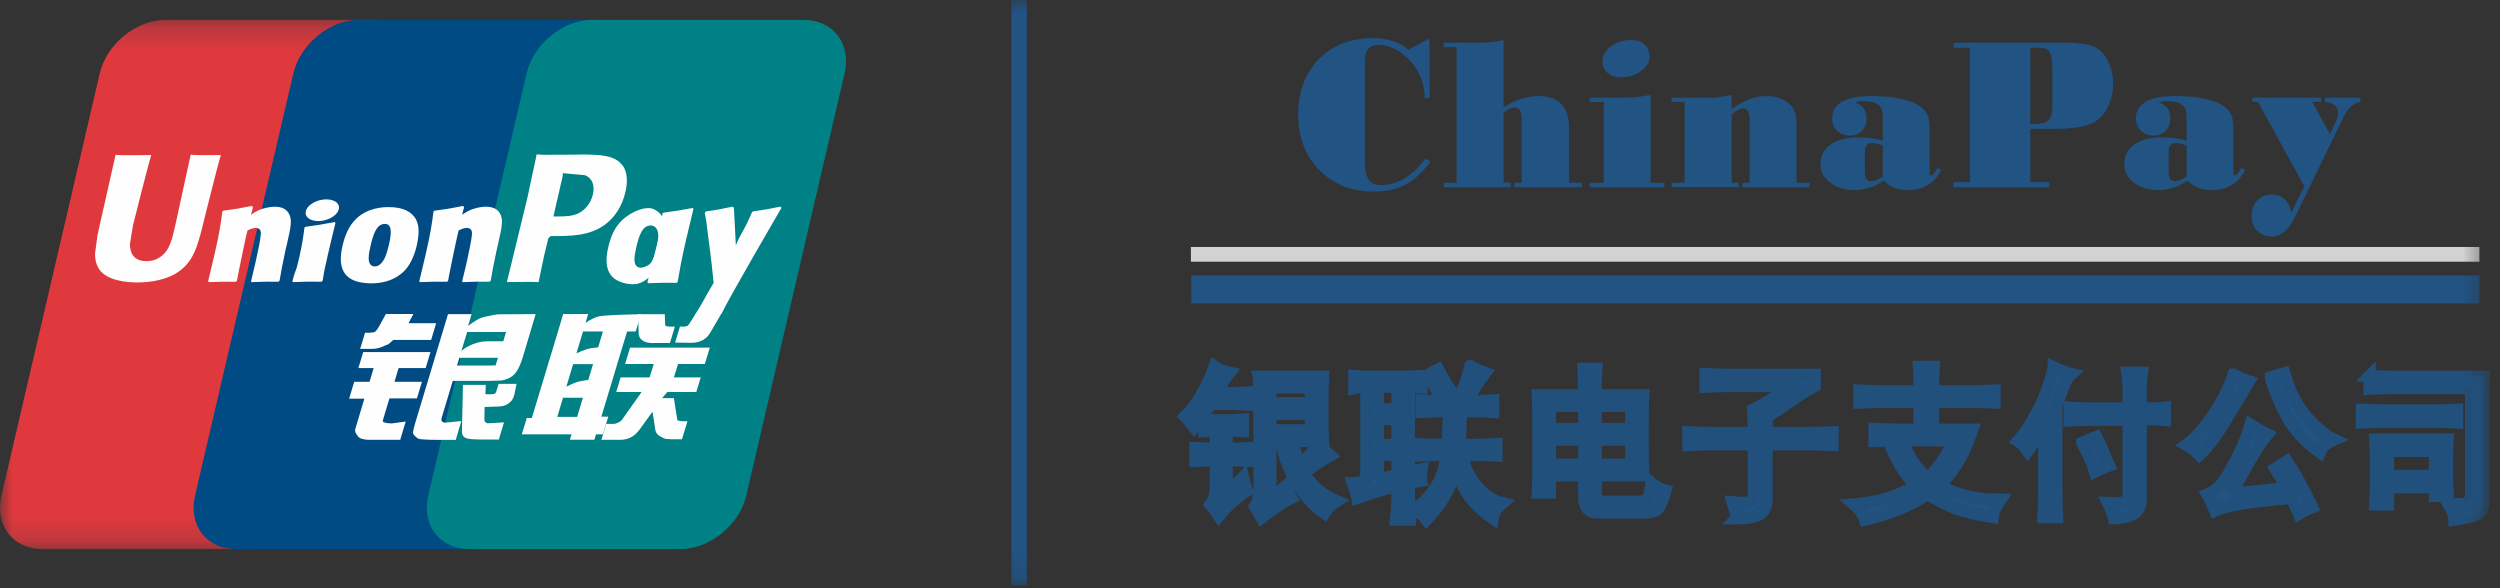 <svg xmlns="http://www.w3.org/2000/svg" xmlns:xlink="http://www.w3.org/1999/xlink" width="102" height="24" viewBox="0 0 102 24">
    <rect x="0" y="0" width="102" height="24" fill="#333333" stroke="none"/>
    <defs>
        <path id="prefix__a" d="M0 0.214L17.104 0.214 17.104 21.805 0 21.805z"/>
        <path id="prefix__c" d="M0 23.881L101.524 23.881 101.524 0 0 0z"/>
    </defs>
    <g fill="none" fill-rule="evenodd">
        <g transform="translate(0 .597)">
            <mask id="prefix__b" fill="#fff">
                <use xlink:href="#prefix__a"/>
            </mask>
            <path fill="#DF393E" d="M6.76.214h8.615c1.204 0 1.951.979 1.67 2.185l-4.011 17.222c-.283 1.206-1.487 2.184-2.69 2.184H1.728c-1.204 0-1.951-.978-1.668-2.184L4.07 2.399C4.351 1.193 5.554.214 6.76.214" mask="url(#prefix__b)"/>
        </g>
        <path fill="#004B84" d="M14.66.811h9.905c1.206 0 .662.979.38 2.185l-4.01 17.222c-.284 1.206-.194 2.184-1.4 2.184H9.627c-1.205 0-1.952-.978-1.669-2.184l4.01-17.222C12.253 1.79 13.457.81 14.66.81"/>
        <path fill="#008185" d="M24.175.811h8.614c1.205 0 1.953.979 1.67 2.185l-4.01 17.222c-.283 1.206-1.487 2.184-2.69 2.184h-8.615c-1.204 0-1.953-.978-1.67-2.184l4.01-17.222C21.767 1.79 22.97.81 24.176.81"/>
        <path fill="#FEFEFE" d="M25.585 13.525L24.536 17h.281l-.218.72h-.281l-.067.22h-.999l.068-.22h-2.03l.203-.665.206-.003 1.066-3.527.212-.713h1.02l-.107.362s.272-.198.528-.263c.257-.067 1.737-.092 1.737-.092l-.22.706h-.35zm-1.797 0l-.27.89s.302-.139.47-.182c.166-.043.416-.06.416-.06l.195-.648h-.811zm-.404 1.331l-.277.922s.307-.16.475-.203c.167-.044.42-.072.42-.072l.195-.647h-.813zm-.648 2.153h.812l.235-.782h-.811l-.236.782z"/>
        <path fill="#FEFEFE" d="M26.037 12.82h1.086l.013.405c-.008.064.052.097.178.1h.222l-.203.67h-.587c-.51.035-.702-.184-.69-.43l-.02-.746zM26.178 15.993h-1.037l.18-.596h1.182l.171-.546h-1.17l.202-.67h3.255l-.203.67h-1.093l-.17.546h1.095l-.18.596h-1.184l-.21.251h.479l.118.752c.01.075.015.122.036.153.026.027.169.04.254.04h.145l-.223.733h-.369c-.057 0-.142-.002-.257-.012-.112-.008-.192-.073-.267-.109-.068-.032-.168-.116-.194-.256l-.114-.748-.537.74c-.173.229-.404.408-.793.408h-.757l.196-.65h.29c.084 0 .159-.035.213-.062.054-.023.102-.053.159-.132l.783-1.108zM14.82 14.363h2.744l-.198.655h-1.103l-.168.56h1.12l-.204.676H15.89l-.273.905c-.032.1.268.116.375.116l.561-.076-.224.746h-1.266c-.102 0-.179-.012-.288-.038-.107-.027-.154-.076-.201-.148-.046-.072-.117-.134-.069-.29l.362-1.204h-.623l.208-.688h.625l.168-.56h-.623l.198-.654zM16.668 13.186h1.127l-.205.682h-1.54l-.167.146c-.07.068-.096.041-.188.09-.088.045-.271.13-.508.13h-.493l.2-.658h.147c.126 0 .211-.011.256-.04.046-.029.102-.099.165-.21l.282-.514h1.122l-.198.374zM18.28 12.816h.96l-.142.483s.305-.242.517-.324c.211-.081.69-.151.69-.151l1.55-.009-.526 1.762c-.09.3-.193.497-.258.586-.06.088-.127.168-.262.242-.133.069-.252.108-.36.12-.106.007-.263.009-.479.014h-1.496l-.42 1.395c-.043.137-.061.201-.036.239.024.034.075.071.145.071l.658-.064-.225.766h-.74c-.234 0-.406-.003-.524-.014-.114-.01-.234 0-.312-.064-.07-.06-.174-.136-.171-.218.007-.078.037-.202.087-.375l1.343-4.46zm2.036 1.781h-1.573l-.096.317h1.362c.161-.015.194.005.207-.001l.1-.316zm-1.486-.285s.306-.282.833-.373c.12-.023.87-.015.87-.015l.114-.379H19.06l-.231.767z"/>
        <path fill="#FEFEFE" d="M21.076 15.66l-.087.426c-.04.13-.07.231-.172.317-.104.09-.228.183-.516.183l-.53.02-.007.478c-.006.137.03.123.052.146.024.022.046.033.07.04l.168-.007.509-.03-.21.7h-.582c-.411 0-.713-.011-.814-.087-.097-.067-.111-.143-.109-.275l.04-1.867h.93l-.012.382h.223c.078 0 .128-.007.162-.028.027-.02.047-.052.063-.1l.088-.297h.734zM7.78 6.31L7.146 9.22c-.13.557-.223.958-.54 1.215-.183.148-.392.22-.636.22-.392 0-.622-.196-.662-.566L5.3 9.964l.121-.75s.63-2.514.74-2.85l.01-.038c-1.22.015-1.44.005-1.454-.017-.007.027-.04.182-.04.182l-.64 2.835-.055.241-.105.784c0 .234.046.424.137.583.292.512 1.125.59 1.596.59.606 0 1.174-.133 1.56-.365.666-.396.842-1.014.998-1.561l.073-.281S8.889 6.705 9 6.365l.008-.04c-.884.014-1.146.003-1.229-.016M11.354 11.494c-.435-.004-.584-.004-1.092.017l-.02-.033c.045-.196.094-.385.137-.58l.061-.262c.095-.412.187-.887.197-1.031.01-.089.038-.306-.21-.306-.107 0-.217.05-.328.1-.061.216-.184.83-.243 1.11-.124.59-.134.657-.189.946l-.036.04c-.446-.005-.602-.005-1.114.016l-.025-.039c.087-.351.172-.702.252-1.054.217-.947.268-1.31.327-1.788l.04-.034c.503-.067.622-.084 1.166-.195l.045.05-.082.306c.09-.055.18-.112.274-.161.256-.123.54-.162.696-.162.237 0 .497.067.606.341.104.244.036.545-.1 1.142l-.07.301c-.14.663-.163.785-.239 1.237l-.053.04zM13.115 11.494c-.261-.002-.43-.003-.594-.002-.161.002-.321.009-.564.019l-.014-.019-.015-.02c.065-.25.101-.34.135-.428.033-.089.064-.178.122-.432.076-.33.122-.565.157-.766.034-.199.055-.366.079-.56l.02-.014.021-.018c.26-.036.425-.061.593-.087.17-.028.34-.059.612-.109l.008.023.01.023-.151.62-.145.619c-.098.435-.136.6-.159.714-.022.112-.029.172-.067.398l-.023.02-.025.02zM17.007 10.002c.153-.667.037-.979-.113-1.168-.227-.29-.624-.384-1.039-.384-.248 0-.84.028-1.302.457-.33.306-.487.722-.579 1.124-.093.405-.2 1.145.471 1.412.213.09.51.118.703.118.496 0 1.004-.139 1.384-.545.295-.323.43-.813.475-1.014m-1.132-.05c-.025.112-.122.535-.257.712-.09.129-.201.207-.322.207-.035 0-.25 0-.254-.317-.002-.156.029-.319.07-.496.114-.5.25-.923.592-.923.271 0 .287.311.171.817M27.602 11.54c-.524-.006-.671-.006-1.157.016l-.031-.04c.132-.496.264-.993.38-1.496.15-.651.187-.928.235-1.31l.041-.033c.52-.07.662-.094 1.204-.193l.017.045c-.1.409-.199.816-.293 1.226-.2.861-.272 1.298-.349 1.745l-.047.04z"/>
        <path fill="#FEFEFE" d="M27.85 10.06c.153-.663-.46-.055-.558-.276-.15-.342-.054-1.034-.658-1.266-.231-.089-.775.028-1.239.454-.33.303-.486.717-.578 1.115-.094.404-.202 1.139.472 1.404.211.087.406.114.6.104.675-.033 1.19-1.056 1.57-1.46.295-.318.345.124.391-.076m-1.033-.05c-.026.11-.123.53-.258.708-.09.126-.3.204-.42.204-.034 0-.249 0-.253-.315-.004-.154.028-.315.068-.491.115-.497.25-.916.593-.916.27 0 .385.309.27.81M19.968 11.494c-.434-.004-.583-.004-1.092.017l-.02-.033c.045-.196.093-.385.139-.58l.06-.262c.094-.412.186-.887.197-1.031.009-.089.037-.306-.212-.306-.105 0-.215.05-.326.1-.06.216-.184.83-.244 1.11-.123.59-.133.657-.188.946l-.037.04c-.446-.005-.6-.005-1.115.016l-.023-.039c.086-.351.171-.702.252-1.054.217-.947.267-1.31.327-1.788l.04-.034c.501-.067.623-.084 1.165-.195l.044.05-.08.306c.09-.055.18-.112.274-.161.254-.123.539-.162.694-.162.237 0 .498.067.608.341.103.244.034.545-.102 1.142l-.068.301c-.14.663-.163.785-.24 1.237l-.053.04zM24.192 7.925c-.079.344-.3.634-.587.776-.241.119-.53.13-.829.13h-.195l.017-.08.355-1.545.009-.08.008-.062.14.014s.736.065.755.07c.29.11.411.4.327.777m-.47-1.621l-.36.007c-.936.01-1.312.007-1.468-.012l-.038.19-.333 1.557-.841 3.462c.816-.01 1.152-.011 1.292.004.032-.155.223-1.078.225-1.078 0 0 .162-.68.172-.702 0 0 .049-.071.103-.1h.073c.704 0 1.502 0 2.126-.46.424-.31.715-.775.845-1.34.033-.14.058-.305.058-.472 0-.213-.042-.43-.169-.6-.319-.444-.95-.449-1.685-.456M31.883 8.48l-.042-.05c-.533.11-.63.128-1.12.194l-.04.033-.004.024-.002-.006c-.368.846-.356.664-.653 1.326l-.004-.08-.075-1.441-.045-.05c-.562.11-.575.128-1.092.194l-.041.033-.008.058.005.005c.063.333.05.26.113.78.03.255.07.515.099.768.053.42.08.634.142 1.274-.35.58-.433.798-.765 1.306l.017.043c.507-.016.623-.016.998-.016l.082-.092c.283-.61 2.435-4.303 2.435-4.303M13.591 8.835c.286-.197.323-.474.08-.618-.244-.142-.672-.097-.96.1-.29.199-.322.476-.08.62.242.142.672.098.96-.102"/>
        <path fill="#FEFEFE" d="M29.41 12.832l-.42.721c-.136.246-.382.43-.773.434l-.672-.01.196-.651h.13c.068 0 .12-.005.157-.023.033-.01.058-.037.085-.077l.25-.394h1.047z"/>
        <mask id="prefix__d" fill="#fff">
            <use xlink:href="#prefix__c"/>
        </mask>
        <path fill="#D0D2D3" d="M48.589 10.678L101.16 10.678 101.16 10.077 48.589 10.077z" mask="url(#prefix__d)"/>
        <path fill="#215383" d="M48.604 12.381L101.16 12.381 101.16 11.239 48.604 11.239zM58.36 6.6c-.326.433-.663.745-1.011.934-.349.189-.781.283-1.298.283-.902 0-1.641-.291-2.219-.874-.577-.583-.866-1.336-.866-2.26 0-.946.283-1.704.85-2.274.566-.57 1.304-.854 2.214-.854.587 0 1.065.158 1.433.474l.863-.466v2.44h-.198c0-.428-.104-.81-.312-1.143-.208-.334-.452-.589-.735-.765-.282-.176-.565-.264-.849-.264-.137 0-.251.035-.341.104-.09.068-.146.159-.169.27-.023.111-.034.281-.034.51V6.6c0 .337.051.58.152.727.101.148.271.222.51.222.674 0 1.278-.363 1.812-1.09l.198.14zM64.542 7.637h-2.747v-.18h.287V4.855c0-.31-.093-.466-.278-.466-.135 0-.287.069-.456.207v2.86h.295v.181h-2.738v-.18h.526V1.924h-.526v-.18h1.415c.39 0 .734-.037 1.028-.11V4.38c.48-.308.961-.462 1.441-.462.394 0 .696.108.909.325.212.217.318.535.318.954v2.259h.526v.18zM66.545 1.634c.236 0 .421.06.556.182.135.122.202.29.202.503 0 .217-.116.41-.348.58-.231.17-.502.255-.81.255-.231 0-.416-.058-.557-.176-.14-.117-.21-.27-.21-.461 0-.24.114-.447.343-.622.229-.174.503-.261.824-.261zm1.361 6.003h-3.047v-.18h.574V4.161h-.574v-.176h1.425c.359 0 .713-.04 1.061-.119v3.591h.561v.18zM73.827 7.637h-2.739v-.18h.295V4.88c0-.304-.085-.457-.257-.457-.138 0-.296.084-.476.25v2.783h.295v.18h-2.747v-.18h.534V4.16h-.534v-.176h1.605c.264 0 .546-.04.847-.119v.593c.472-.36.946-.54 1.424-.54.331 0 .619.087.862.26.243.172.364.475.364.91v2.368h.527v.18zM76.82 7.206v-1.26c-.18-.074-.32-.11-.422-.11-.112 0-.192.028-.24.087-.047.059-.071.155-.071.29v.813c0 .246.085.37.256.37.101 0 .26-.063.477-.19zm2.38-.272c-.255.548-.723.822-1.403.822-.37 0-.682-.129-.935-.387-.393.258-.787.387-1.18.387-.407 0-.744-.1-1.01-.301-.265-.2-.397-.452-.397-.754 0-.343.138-.612.417-.807.278-.195.66-.292 1.146-.292.374 0 .7.048.982.145v-.874c0-.238-.028-.4-.084-.486-.057-.086-.143-.152-.257-.196-.116-.044-.244-.065-.384-.065-.177 0-.31.021-.396.065.303.094.455.304.455.629 0 .217-.062.39-.186.518-.123.13-.288.194-.492.194-.217 0-.392-.066-.525-.198-.134-.132-.2-.303-.2-.514 0-.287.134-.509.402-.666.268-.156.648-.235 1.14-.235.523 0 .951.038 1.285.114.334.076.58.172.738.288.157.116.265.237.324.365.059.127.088.324.088.591v1.657c0 .09.004.151.01.18.008.03.027.044.058.044.053 0 .137-.1.253-.303l.152.079zM83.736 4.407V2.86c0-.27-.019-.469-.055-.598-.037-.129-.09-.213-.162-.253-.072-.04-.195-.059-.37-.059h-.311v3.103h.303c.396 0 .595-.215.595-.646zm-4.033-2.664h4.602c.5 0 .871.052 1.114.155.243.102.436.295.58.577.143.283.214.596.214.939 0 .372-.084.714-.252 1.028-.17.314-.418.528-.748.644-.33.116-.79.173-1.376.173h-.999V7.43h.775v.207h-3.91V7.43h.674V1.95h-.674v-.207zM89.214 7.206v-1.26c-.18-.074-.32-.11-.421-.11-.112 0-.192.028-.24.087-.048.059-.072.155-.072.29v.813c0 .246.085.37.257.37.101 0 .26-.063.476-.19zm2.381-.272c-.255.548-.723.822-1.403.822-.371 0-.683-.129-.936-.387-.393.258-.786.387-1.18.387-.406 0-.743-.1-1.009-.301-.265-.2-.398-.452-.398-.754 0-.343.139-.612.417-.807.278-.195.66-.292 1.147-.292.373 0 .7.048.981.145v-.874c0-.238-.028-.4-.084-.486-.056-.086-.142-.152-.257-.196-.115-.044-.243-.065-.383-.065-.177 0-.31.021-.397.065.304.094.456.304.456.629 0 .217-.062.39-.186.518-.124.13-.288.194-.493.194-.216 0-.391-.066-.525-.198-.133-.132-.2-.303-.2-.514 0-.287.134-.509.403-.666.268-.156.648-.235 1.14-.235.522 0 .95.038 1.285.114.334.076.58.172.737.288.157.116.266.237.325.365.059.127.088.324.088.591v1.657c0 .09.004.151.01.18.008.03.027.044.058.044.053 0 .137-.1.253-.303l.151.079zM96.303 4.16c-.163.03-.298.097-.405.203-.107.105-.222.287-.346.545L93.644 8.84c-.264.542-.583.813-.957.813-.239 0-.436-.079-.59-.237-.154-.158-.232-.359-.232-.602 0-.252.077-.461.23-.628.153-.168.345-.25.575-.25.208 0 .386.063.534.19.147.128.239.302.275.525h.017l.519-1.05-1.888-3.441h-.228v-.176h2.807v.176h-.363l.716 1.314c.172-.343.27-.555.293-.637.024-.082.036-.151.036-.207 0-.155-.043-.268-.128-.336-.086-.07-.221-.114-.407-.134v-.176h1.45v.176zM41.266 23.881L41.894 23.881 41.894 0 41.266 0zM51.83 17.558h1.656v-.675H51.83v.675zm0-1.107h1.656v-.648H51.83v.648zm-.466-1.08h2.614c-.018.324-.026.675-.026 1.053v.621c0 .306.008.621.026.945h-1.242c.051.306.146.612.284.918.328-.234.587-.486.777-.756.12.126.276.27.466.432-.501.288-.855.53-1.061.729.293.504.732.882 1.32 1.133-.208.126-.372.288-.493.486-.414-.288-.78-.692-1.1-1.215-.319-.521-.54-1.097-.66-1.727h-.44v2.321c.139-.071.354-.233.648-.485.051.18.12.342.207.485-.328.162-.734.432-1.217.81-.103-.18-.19-.333-.259-.459.104-.144.164-.368.182-.674v-3.456c0-.36-.01-.746-.026-1.16zm-2.226 1.755c.276.018.543.027.802.027s.518-.009.777-.027v.459c-.277-.018-.501-.027-.673-.027v.756c.293 0 .595-.009.905-.027v.513c-.31-.018-.612-.027-.905-.027v1.323c.259-.216.483-.423.673-.621.051.216.103.396.155.54-.104.053-.276.184-.517.39-.243.208-.45.42-.622.635-.103-.162-.216-.315-.336-.459.12-.161.19-.368.207-.62v-1.188c-.242 0-.518.01-.828.027v-.513c.344.018.62.027.828.027v-.756c-.104 0-.259.01-.466.027v-.459zm.259-.648c-.31.45-.535.765-.673.945-.138-.18-.259-.324-.363-.432.26-.252.488-.558.686-.918.198-.36.367-.729.505-1.106.155.108.353.189.595.242-.172.216-.345.496-.517.837h.362c.224 0 .526-.008.906-.027v.486c-.38-.018-.682-.027-.906-.027h-.595z" mask="url(#prefix__d)"/>
        <path stroke="#21507D" stroke-width=".5" d="M51.83 17.558h1.656v-.675H51.83v.675zm0-1.107h1.656v-.648H51.83v.648zm-.466-1.08h2.614c-.018.324-.026.675-.026 1.053v.621c0 .306.008.621.026.945h-1.242c.051.306.146.612.284.918.328-.234.587-.486.777-.756.12.126.276.27.466.432-.501.288-.855.53-1.061.729.293.504.732.882 1.32 1.133-.208.126-.372.288-.493.486-.414-.288-.78-.692-1.1-1.215-.319-.521-.54-1.097-.66-1.727h-.44v2.321c.139-.071.354-.233.648-.485.051.18.12.342.207.485-.328.162-.734.432-1.217.81-.103-.18-.19-.333-.259-.459.104-.144.164-.368.182-.674v-3.456c0-.36-.01-.746-.026-1.16zm-2.226 1.755c.276.018.543.027.802.027s.518-.009.777-.027v.459c-.277-.018-.501-.027-.673-.027v.756c.293 0 .595-.009.905-.027v.513c-.31-.018-.612-.027-.905-.027v1.323c.259-.216.483-.423.673-.621.051.216.103.396.155.54-.104.053-.276.184-.517.39-.243.208-.45.42-.622.635-.103-.162-.216-.315-.336-.459.12-.161.19-.368.207-.62v-1.188c-.242 0-.518.01-.828.027v-.513c.344.018.62.027.828.027v-.756c-.104 0-.259.01-.466.027v-.459zm.259-.648c-.31.45-.535.765-.673.945-.138-.18-.259-.324-.363-.432.26-.252.488-.558.686-.918.198-.36.367-.729.505-1.106.155.108.353.189.595.242-.172.216-.345.496-.517.837h.362c.224 0 .526-.008.906-.027v.486c-.38-.018-.682-.027-.906-.027h-.595z" mask="url(#prefix__d)"/>
        <path fill="#215383" d="M58.284 15.29c.052-.035.182-.108.389-.215.086.161.168.31.246.445.077.135.168.275.271.419-.224.072-.37.144-.44.216-.086-.18-.241-.469-.466-.864zm1.709-.35c.103.072.301.161.595.27-.155.198-.276.369-.363.513-.086.144-.206.36-.362.647.414 0 .768-.008 1.061-.027v.46c-.293-.019-.56-.028-.802-.028h-.517c-.018.648-.035 1.107-.052 1.377h.75c.224 0 .474-.01.75-.027v.459c-.276-.018-.526-.027-.75-.027h-.673c.104.486.311.913.621 1.282s.656.599 1.036.689c-.121.107-.212.21-.272.31-.06.099-.1.202-.116.31-.363-.252-.665-.536-.906-.85-.242-.315-.44-.715-.596-1.202-.12.415-.271.788-.452 1.121-.182.333-.428.661-.738.985-.052-.072-.13-.148-.233-.23-.103-.08-.207-.139-.31-.175.189-.108.361-.243.517-.405.155-.161.293-.337.414-.526.12-.189.216-.396.285-.62.068-.225.12-.455.155-.69h-.31c-.277 0-.579.01-.906.028v-.459c.327.018.63.027.906.027h.336c.034-.504.052-.963.052-1.377h-.233c-.242 0-.535.01-.88.027v-.459c.345.019.638.027.88.027h.62c.225-.521.39-.999.493-1.43zm-3.78 4.616c.19-.036.458-.09.803-.162v-.837h-.802v.999zm0-1.404h.803v-1.053h-.802v1.053zm0-1.458h.803v-.918h-.802v.918zm-.957-1.35c.207.019.414.027.622.027h1.449c.207 0 .43-.008.673-.027v.46c-.19-.018-.363-.028-.518-.028v3.51c.19-.054.362-.1.518-.135-.035.234-.043.387-.026.459-.207.036-.371.072-.492.108v.594c0 .27.009.566.026.89h-.544c.035-.324.052-.62.052-.89v-.487c-.19.037-.431.1-.724.19-.294.09-.596.188-.906.297-.018-.109-.078-.306-.182-.594.104 0 .285-.027.544-.081v-3.86c-.172 0-.337.018-.492.053v-.486z" mask="url(#prefix__d)"/>
        <path stroke="#21507D" stroke-width=".5" d="M58.284 15.29c.052-.035.182-.108.389-.215.086.161.168.31.246.445.077.135.168.275.271.419-.224.072-.37.144-.44.216-.086-.18-.241-.469-.466-.864zm1.709-.35c.103.072.301.161.595.27-.155.198-.276.369-.363.513-.086.144-.206.36-.362.647.414 0 .768-.008 1.061-.027v.46c-.293-.019-.56-.028-.802-.028h-.517c-.018.648-.035 1.107-.052 1.377h.75c.224 0 .474-.01.75-.027v.459c-.276-.018-.526-.027-.75-.027h-.673c.104.486.311.913.621 1.282s.656.599 1.036.689c-.121.107-.212.21-.272.31-.06.099-.1.202-.116.31-.363-.252-.665-.536-.906-.85-.242-.315-.44-.715-.596-1.202-.12.415-.271.788-.452 1.121-.182.333-.428.661-.738.985-.052-.072-.13-.148-.233-.23-.103-.08-.207-.139-.31-.175.189-.108.361-.243.517-.405.155-.161.293-.337.414-.526.12-.189.216-.396.285-.62.068-.225.12-.455.155-.69h-.31c-.277 0-.579.01-.906.028v-.459c.327.018.63.027.906.027h.336c.034-.504.052-.963.052-1.377h-.233c-.242 0-.535.01-.88.027v-.459c.345.019.638.027.88.027h.62c.225-.521.39-.999.493-1.43zm-3.78 4.616c.19-.036.458-.09.803-.162v-.837h-.802v.999zm0-1.404h.803v-1.053h-.802v1.053zm0-1.458h.803v-.918h-.802v.918zm-.957-1.35c.207.019.414.027.622.027h1.449c.207 0 .43-.008.673-.027v.46c-.19-.018-.363-.028-.518-.028v3.51c.19-.054.362-.1.518-.135-.035.234-.043.387-.026.459-.207.036-.371.072-.492.108v.594c0 .27.009.566.026.89h-.544c.035-.324.052-.62.052-.89v-.487c-.19.037-.431.1-.724.19-.294.09-.596.188-.906.297-.018-.109-.078-.306-.182-.594.104 0 .285-.027.544-.081v-3.86c-.172 0-.337.018-.492.053v-.486z" mask="url(#prefix__d)"/>
        <path fill="#215383" d="M65.102 18.962h1.45v-1.026h-1.45v1.026zm0-1.458h1.45v-.945h-1.45v.945zm-1.864 1.458h1.398v-1.026h-1.398v1.026zm0-1.458h1.398v-.945h-1.398v.945zm4.141 2.213c.173.145.363.244.57.298-.104.377-.203.62-.298.728-.095.108-.28.162-.556.162h-1.89c-.362.018-.552-.18-.569-.594v-.917h-1.398v.702h-.492c.018-.306.027-.968.027-1.984 0-1.017-.01-1.679-.027-1.985h1.89c0-.467-.009-.827-.025-1.08h.517c-.017.216-.026.577-.026 1.08h1.941c-.017.253-.026.779-.026 1.58 0 .8.009 1.363.026 1.687h-1.941v.729c0 .233.13.35.388.35h1.32c.259 0 .41-.058.453-.175.043-.117.082-.31.116-.58z" mask="url(#prefix__d)"/>
        <path stroke="#21507D" stroke-width=".5" d="M65.102 18.962h1.45v-1.026h-1.45v1.026zm0-1.458h1.45v-.945h-1.45v.945zm-1.864 1.458h1.398v-1.026h-1.398v1.026zm0-1.458h1.398v-.945h-1.398v.945zm4.141 2.213c.173.145.363.244.57.298-.104.377-.203.62-.298.728-.095.108-.28.162-.556.162h-1.89c-.362.018-.552-.18-.569-.594v-.917h-1.398v.702h-.492c.018-.306.027-.968.027-1.984 0-1.017-.01-1.679-.027-1.985h1.89c0-.467-.009-.827-.025-1.08h.517c-.017.216-.026.577-.026 1.08h1.941c-.017.253-.026.779-.026 1.58 0 .8.009 1.363.026 1.687h-1.941v.729c0 .233.13.35.388.35h1.32c.259 0 .41-.058.453-.175.043-.117.082-.31.116-.58z" mask="url(#prefix__d)"/>
        <path fill="#215383" d="M70.858 21.148c-.035-.216-.087-.432-.155-.648.379.037.616.023.712-.04.094-.063.142-.176.142-.338v-1.997H69.77c-.276 0-.57.009-.88.027v-.513c.31.018.604.027.88.027h1.786c0-.27-.01-.585-.026-.945.276-.144.535-.292.776-.445.242-.153.483-.329.725-.527H70.47c-.328 0-.621.01-.88.027v-.513c.345.019.63.028.854.028h3.597v.458c-.241.126-.513.293-.815.5-.302.207-.686.463-1.151.77v.647h1.682c.293 0 .63-.009 1.01-.027v.513c-.363-.018-.7-.027-1.01-.027h-1.682v2.24c0 .324-.104.536-.311.635-.207.099-.51.148-.906.148" mask="url(#prefix__d)"/>
        <path stroke="#21507D" stroke-width=".5" d="M70.858 21.148c-.035-.216-.087-.432-.155-.648.379.037.616.023.712-.04.094-.063.142-.176.142-.338v-1.997H69.77c-.276 0-.57.009-.88.027v-.513c.31.018.604.027.88.027h1.786c0-.27-.01-.585-.026-.945.276-.144.535-.292.776-.445.242-.153.483-.329.725-.527H70.47c-.328 0-.621.01-.88.027v-.513c.345.019.63.028.854.028h3.597v.458c-.241.126-.513.293-.815.5-.302.207-.686.463-1.151.77v.647h1.682c.293 0 .63-.009 1.01-.027v.513c-.363-.018-.7-.027-1.01-.027h-1.682v2.24c0 .324-.104.536-.311.635-.207.099-.51.148-.906.148z" mask="url(#prefix__d)"/>
        <path fill="#215383" d="M77.054 17.963c.38 0 .56-.009.544-.027.275.738.629 1.26 1.06 1.565.38-.323.734-.836 1.062-1.538h-2.2c-.328 0-.673.01-1.036.027v-.486c.363.018.682.027.958.027h.88v-1.134h-1.424c-.31 0-.655.01-1.034.027v-.486c.379.019.715.027 1.009.027h1.45c0-.378-.01-.71-.026-.998h.595c-.018.288-.026.62-.026.998h1.553c.275 0 .595-.008.957-.027v.486c-.362-.017-.682-.027-.957-.027h-1.553v1.134h1.604c-.224.63-.453 1.12-.685 1.471-.233.351-.454.617-.66.797.327.198.698.346 1.113.445.413.1.87.148 1.371.148-.19.27-.293.504-.31.702-.639-.108-1.126-.22-1.463-.337-.336-.118-.73-.32-1.178-.608-.448.288-.888.513-1.32.675-.431.162-.845.288-1.242.378-.069-.216-.216-.423-.44-.62.431-.037.833-.104 1.204-.203.37-.099.815-.283 1.333-.553-.432-.396-.811-1.017-1.14-1.863" mask="url(#prefix__d)"/>
        <path stroke="#21507D" stroke-width=".5" d="M77.054 17.963c.38 0 .56-.009.544-.027.275.738.629 1.26 1.06 1.565.38-.323.734-.836 1.062-1.538h-2.2c-.328 0-.673.01-1.036.027v-.486c.363.018.682.027.958.027h.88v-1.134h-1.424c-.31 0-.655.01-1.034.027v-.486c.379.019.715.027 1.009.027h1.45c0-.378-.01-.71-.026-.998h.595c-.018.288-.026.62-.026.998h1.553c.275 0 .595-.008.957-.027v.486c-.362-.017-.682-.027-.957-.027h-1.553v1.134h1.604c-.224.63-.453 1.12-.685 1.471-.233.351-.454.617-.66.797.327.198.698.346 1.113.445.413.1.87.148 1.371.148-.19.27-.293.504-.31.702-.639-.108-1.126-.22-1.463-.337-.336-.118-.73-.32-1.178-.608-.448.288-.888.513-1.32.675-.431.162-.845.288-1.242.378-.069-.216-.216-.423-.44-.62.431-.037.833-.104 1.204-.203.37-.099.815-.283 1.333-.553-.432-.396-.811-1.017-1.14-1.863z" mask="url(#prefix__d)"/>
        <path fill="#215383" d="M84.958 18.07c.19-.089.38-.17.57-.242.086.162.172.351.258.567.086.216.173.414.26.594-.19.072-.38.153-.57.243-.07-.27-.242-.657-.518-1.161zm.31-.944c-.275 0-.552.01-.827.027v-.513c.275.018.56.027.853.027h1.553v-.783c0-.233-.017-.459-.051-.675h.595c-.035.235-.052.478-.052.73v.728h.31c.277 0 .5-.009.674-.027v.486c-.156-.018-.38-.027-.673-.027h-.311v3.186c.017.36-.095.593-.336.701-.242.108-.492.162-.75.162-.052-.216-.13-.423-.234-.62.38.017.612 0 .7-.055.085-.053.128-.17.128-.35v-2.997h-1.579zm-1.475-2.133c.311.145.544.235.7.27-.122.108-.225.28-.311.513-.087.234-.182.486-.285.756v3.293c0 .54.009.963.026 1.27h-.544c.017-.27.026-.684.026-1.242v-2.484c-.293.468-.517.81-.673 1.026-.138-.198-.268-.333-.388-.405.26-.288.53-.702.815-1.242.285-.54.496-1.124.634-1.755z" mask="url(#prefix__d)"/>
        <path stroke="#21507D" stroke-width=".5" d="M84.958 18.07c.19-.089.38-.17.57-.242.086.162.172.351.258.567.086.216.173.414.26.594-.19.072-.38.153-.57.243-.07-.27-.242-.657-.518-1.161zm.31-.944c-.275 0-.552.01-.827.027v-.513c.275.018.56.027.853.027h1.553v-.783c0-.233-.017-.459-.051-.675h.595c-.035.235-.052.478-.052.73v.728h.31c.277 0 .5-.009.674-.027v.486c-.156-.018-.38-.027-.673-.027h-.311v3.186c.017.36-.095.593-.336.701-.242.108-.492.162-.75.162-.052-.216-.13-.423-.234-.62.38.017.612 0 .7-.055.085-.053.128-.17.128-.35v-2.997h-1.579zm-1.475-2.133c.311.145.544.235.7.27-.122.108-.225.28-.311.513-.087.234-.182.486-.285.756v3.293c0 .54.009.963.026 1.27h-.544c.017-.27.026-.684.026-1.242v-2.484c-.293.468-.517.81-.673 1.026-.138-.198-.268-.333-.388-.405.26-.288.53-.702.815-1.242.285-.54.496-1.124.634-1.755z" mask="url(#prefix__d)"/>
        <path fill="#215383" d="M92.656 15.398c.19-.054.37-.107.543-.161.224.773.54 1.38.945 1.822.405.44.763.733 1.074.877-.294.126-.483.297-.57.513-.604-.432-1.057-.931-1.358-1.498-.302-.567-.514-1.084-.634-1.553m-1.657 4.751c.777-.071 1.544-.152 2.304-.243-.121-.233-.277-.494-.466-.782.172-.108.327-.207.466-.297.172.252.362.571.57.958.206.387.361.688.465.905-.19.071-.371.161-.543.27-.07-.163-.165-.379-.285-.649-1 .09-1.726.176-2.174.257-.45.081-.768.166-.958.256-.087-.216-.19-.432-.31-.647.155-.055.314-.162.478-.324.164-.163.384-.504.66-1.026s.483-1.017.621-1.485c.224.144.449.27.673.378-.241.288-.522.72-.84 1.296-.32.576-.54.954-.66 1.133m.129-4.858c.19.107.396.198.621.27-.294.503-.626 1.057-.997 1.66s-.712 1.048-1.022 1.336c-.155-.162-.328-.297-.517-.405.327-.234.685-.634 1.073-1.201.389-.567.669-1.12.842-1.66" mask="url(#prefix__d)"/>
        <path stroke="#21507D" stroke-width=".5" d="M92.656 15.398c.19-.054.37-.107.543-.161.224.773.54 1.38.945 1.822.405.44.763.733 1.074.877-.294.126-.483.297-.57.513-.604-.432-1.057-.931-1.358-1.498-.302-.567-.514-1.084-.634-1.553zm-1.657 4.751c.777-.071 1.544-.152 2.304-.243-.121-.233-.277-.494-.466-.782.172-.108.327-.207.466-.297.172.252.362.571.57.958.206.387.361.688.465.905-.19.071-.371.161-.543.27-.07-.163-.165-.379-.285-.649-1 .09-1.726.176-2.174.257-.45.081-.768.166-.958.256-.087-.216-.19-.432-.31-.647.155-.055.314-.162.478-.324.164-.163.384-.504.66-1.026s.483-1.017.621-1.485c.224.144.449.27.673.378-.241.288-.522.72-.84 1.296-.32.576-.54.954-.66 1.133zm.13-4.858c.19.107.396.198.621.27-.294.503-.626 1.057-.997 1.66s-.712 1.048-1.022 1.336c-.155-.162-.328-.297-.517-.405.327-.234.685-.634 1.073-1.201.389-.567.669-1.12.842-1.66z" mask="url(#prefix__d)"/>
        <path fill="#215383" d="M97.428 19.42h1.916v-1.025h-1.916v1.025zm-.518-1.484h2.951c-.017.27-.026.54-.026.81v.594c0 .288.009.585.026.89h-.518v-.35h-1.915v.701h-.518c.017-.305.026-.584.026-.836v-.999c0-.216-.009-.486-.026-.81zm-.232-2.592c.31.019.603.028.88.028h3.778c-.017.377-.026.728-.026 1.052v4.13c-.017.234-.12.387-.31.46-.19.071-.475.134-.854.188 0-.144-.078-.35-.233-.62.397 0 .647-.019.75-.055.104-.035.156-.162.156-.378V15.83h-3.236c-.293 0-.595.01-.905.027v-.513zm-.31 1.377c.31.018.611.027.905.027h2.148c.207 0 .483-.009.828-.027v.513c-.328-.018-.595-.027-.802-.027h-2.174c-.294 0-.595.01-.906.027v-.513z" mask="url(#prefix__d)"/>
        <path stroke="#21507D" stroke-width=".5" d="M97.428 19.42h1.916v-1.025h-1.916v1.025zm-.518-1.484h2.951c-.017.27-.026.54-.026.81v.594c0 .288.009.585.026.89h-.518v-.35h-1.915v.701h-.518c.017-.305.026-.584.026-.836v-.999c0-.216-.009-.486-.026-.81zm-.232-2.592c.31.019.603.028.88.028h3.778c-.017.377-.026.728-.026 1.052v4.13c-.017.234-.12.387-.31.46-.19.071-.475.134-.854.188 0-.144-.078-.35-.233-.62.397 0 .647-.019.75-.055.104-.035.156-.162.156-.378V15.83h-3.236c-.293 0-.595.01-.905.027v-.513zm-.31 1.377c.31.018.611.027.905.027h2.148c.207 0 .483-.009.828-.027v.513c-.328-.018-.595-.027-.802-.027h-2.174c-.294 0-.595.01-.906.027v-.513z" mask="url(#prefix__d)"/>
    </g>
</svg>
